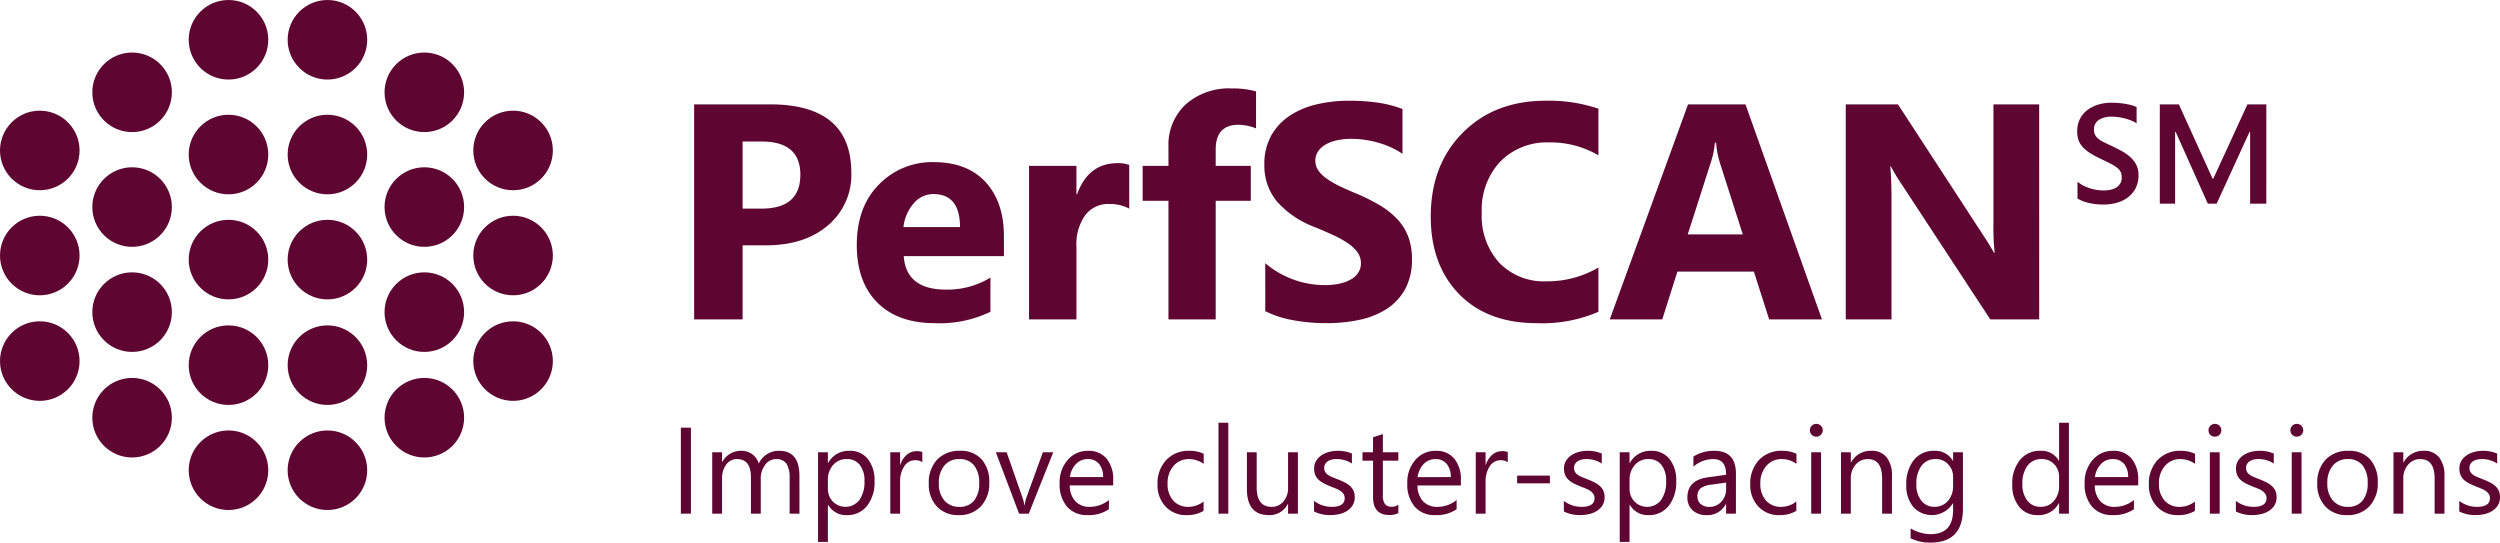 <svg xmlns="http://www.w3.org/2000/svg" width="406.979" height="88.33" viewBox="0 0 406.979 88.33">
  <g id="Group_383" data-name="Group 383" transform="translate(-232 -1764.729)">
    <path id="Path_568" data-name="Path 568" d="M11.89,41.939V54H4V18.99H16.357q13.232,0,13.232,11.157a10.705,10.705,0,0,1-3.8,8.533Q22,41.939,15.649,41.939Zm0-16.895V35.958h3.1q6.3,0,6.3-5.518,0-5.4-6.3-5.4ZM54.432,43.7H38.123q.391,5.444,6.86,5.444a13.394,13.394,0,0,0,7.251-1.953v5.566a19.049,19.049,0,0,1-9.009,1.855q-6.055,0-9.4-3.357t-3.345-9.363q0-6.226,3.613-9.863a12.038,12.038,0,0,1,8.887-3.638q5.469,0,8.459,3.247t2.991,8.813Zm-7.153-4.736q0-5.371-4.346-5.371a4.149,4.149,0,0,0-3.21,1.538,6.981,6.981,0,0,0-1.648,3.833Zm27.552-3a6.692,6.692,0,0,0-3.247-.757,4.678,4.678,0,0,0-3.931,1.843,8.041,8.041,0,0,0-1.416,5.017V54H58.521V29h7.715v4.639h.1q1.831-5.078,6.592-5.078a4.968,4.968,0,0,1,1.9.293ZM95.473,22.9a7.793,7.793,0,0,0-2.856-.586q-3.711,0-3.711,4.028V29h5.713v5.688H88.905V54h-7.69V34.688h-4.2V29h4.2V25.9A9,9,0,0,1,84,19.015,10.615,10.615,0,0,1,91.566,16.4a13.291,13.291,0,0,1,3.906.488Zm1.5,29.761V44.845a15.012,15.012,0,0,0,4.614,2.673,14.832,14.832,0,0,0,5.029.891,11.153,11.153,0,0,0,2.6-.269,6.09,6.09,0,0,0,1.855-.745,3.247,3.247,0,0,0,1.111-1.123,2.8,2.8,0,0,0,.366-1.4,3.035,3.035,0,0,0-.586-1.831,6.305,6.305,0,0,0-1.6-1.489,16.709,16.709,0,0,0-2.4-1.318q-1.392-.635-3-1.294a15.326,15.326,0,0,1-6.116-4.175A9.114,9.114,0,0,1,96.828,28.8a9.488,9.488,0,0,1,1.1-4.7,9.331,9.331,0,0,1,2.991-3.235A13.41,13.41,0,0,1,105.3,19a22.518,22.518,0,0,1,5.273-.6,31.718,31.718,0,0,1,4.846.33,19.059,19.059,0,0,1,3.894,1.013v7.3a11.775,11.775,0,0,0-1.917-1.074,15.184,15.184,0,0,0-2.136-.769,16.3,16.3,0,0,0-2.185-.452,15.465,15.465,0,0,0-2.063-.146,10.759,10.759,0,0,0-2.441.256,6.262,6.262,0,0,0-1.855.72,3.583,3.583,0,0,0-1.172,1.111,2.633,2.633,0,0,0-.415,1.453,2.774,2.774,0,0,0,.464,1.575,5.321,5.321,0,0,0,1.318,1.318,13.99,13.99,0,0,0,2.075,1.221q1.221.6,2.759,1.233a30.741,30.741,0,0,1,3.772,1.868,13.409,13.409,0,0,1,2.869,2.234,8.7,8.7,0,0,1,1.831,2.844,10.05,10.05,0,0,1,.635,3.723,9.973,9.973,0,0,1-1.111,4.919,9.019,9.019,0,0,1-3.015,3.223,13.075,13.075,0,0,1-4.431,1.77,25.609,25.609,0,0,1-5.334.537,29.662,29.662,0,0,1-5.481-.488A16.545,16.545,0,0,1,96.975,52.657Zm54.236.1A23.087,23.087,0,0,1,141.2,54.61q-8.057,0-12.671-4.736t-4.614-12.622q0-8.4,5.188-13.623T142.568,18.4a25.18,25.18,0,0,1,8.643,1.294v7.593a15.314,15.314,0,0,0-8.008-2.1,10.623,10.623,0,0,0-7.959,3.1,11.5,11.5,0,0,0-3.027,8.4,11.284,11.284,0,0,0,2.856,8.093,10.091,10.091,0,0,0,7.69,3.015,16.4,16.4,0,0,0,8.447-2.246ZM187.6,54h-8.594l-2.49-7.788H164.065L161.6,54h-8.545L165.8,18.99h9.351ZM174.71,40.157,170.95,28.39a15.336,15.336,0,0,1-.586-3.149h-.2a13.353,13.353,0,0,1-.61,3.052L165.75,40.157ZM222.965,54h-7.959L200.577,32a31.807,31.807,0,0,1-1.758-2.905h-.1q.2,1.855.2,5.664V54h-7.446V18.99h8.5L213.858,40.3q.952,1.44,1.758,2.856h.1a37.433,37.433,0,0,1-.2-4.81V18.99h7.446ZM259.94,35.152H257.3V23.482h-.1l-5.347,11.67h-1.44l-5.225-11.67h-.1v11.67h-2.49V18.99h3.1L251.2,31.1h.1l5.566-12.109h3.076ZM229.2,31.588a5.861,5.861,0,0,0,1.917,1.025,7.192,7.192,0,0,0,2.307.391,5.776,5.776,0,0,0,1.135-.11,2.768,2.768,0,0,0,.952-.366,2,2,0,0,0,.647-.659,1.875,1.875,0,0,0,.244-.989,2.126,2.126,0,0,0-.146-.818,1.83,1.83,0,0,0-.513-.671,5.353,5.353,0,0,0-.952-.635q-.586-.317-1.465-.732-1.05-.488-1.831-.952a6.606,6.606,0,0,1-1.306-.989,3.475,3.475,0,0,1-.781-1.16,4.035,4.035,0,0,1-.256-1.514,4.335,4.335,0,0,1,.513-2.173,4.286,4.286,0,0,1,1.318-1.453,5.711,5.711,0,0,1,1.782-.806,7.4,7.4,0,0,1,1.88-.256q.464,0,1.038.037t1.135.122q.562.085,1.086.22a4.6,4.6,0,0,1,.916.33v2.637a5.286,5.286,0,0,0-.806-.415,8.01,8.01,0,0,0-1-.342,9.585,9.585,0,0,0-1.111-.232,7.7,7.7,0,0,0-1.135-.085,3.807,3.807,0,0,0-2.075.513,1.8,1.8,0,0,0-.806,1.636,1.738,1.738,0,0,0,.183.83,2.081,2.081,0,0,0,.525.623,4.416,4.416,0,0,0,.83.525q.488.244,1.123.537.83.391,1.648.818a7.927,7.927,0,0,1,1.477.989,4.546,4.546,0,0,1,1.062,1.306,3.668,3.668,0,0,1,.4,1.77,4.575,4.575,0,0,1-.415,1.978,4.3,4.3,0,0,1-1.172,1.5,5.3,5.3,0,0,1-1.819.952,7.836,7.836,0,0,1-2.332.33,10.39,10.39,0,0,1-2.319-.256,6.252,6.252,0,0,1-1.88-.72Z" transform="translate(341 1762.729)" fill="#5f0532"/>
    <path id="Path_567" data-name="Path 567" d="M3.477,22H1.836V8H3.477Zm17.666,0h-1.6V16.258a4.332,4.332,0,0,0-.513-2.4,1.944,1.944,0,0,0-1.724-.742,2.134,2.134,0,0,0-1.743.938,3.586,3.586,0,0,0-.718,2.246V22h-1.6V16.063q0-2.949-2.275-2.949A2.108,2.108,0,0,0,9.229,14a3.653,3.653,0,0,0-.684,2.3V22h-1.6V12h1.6v1.582h.039a3.4,3.4,0,0,1,3.105-1.816,2.888,2.888,0,0,1,2.832,2.07,3.569,3.569,0,0,1,3.32-2.07q3.3,0,3.3,4.072Zm4.668-1.445h-.039V26.6h-1.6V12h1.6v1.758h.039a3.787,3.787,0,0,1,3.457-1.992,3.662,3.662,0,0,1,3.018,1.343,5.562,5.562,0,0,1,1.084,3.6,6.2,6.2,0,0,1-1.221,4.019,4.064,4.064,0,0,1-3.34,1.509A3.346,3.346,0,0,1,25.811,20.555Zm-.039-4.033v1.4a2.973,2.973,0,0,0,.806,2.1,2.874,2.874,0,0,0,4.326-.249,5.107,5.107,0,0,0,.825-3.1,4.032,4.032,0,0,0-.771-2.617,2.553,2.553,0,0,0-2.09-.947,2.838,2.838,0,0,0-2.246.972A3.568,3.568,0,0,0,25.771,16.521Zm15.371-2.9a1.958,1.958,0,0,0-1.211-.322,2.044,2.044,0,0,0-1.714.967,4.47,4.47,0,0,0-.688,2.637V22h-1.6V12h1.6v2.061h.039a3.492,3.492,0,0,1,1.045-1.646,2.383,2.383,0,0,1,1.572-.591,2.615,2.615,0,0,1,.957.137Zm5.918,8.613a4.638,4.638,0,0,1-3.54-1.4A5.191,5.191,0,0,1,42.2,17.117a5.407,5.407,0,0,1,1.377-3.936,4.95,4.95,0,0,1,3.721-1.416,4.485,4.485,0,0,1,3.491,1.377,5.46,5.46,0,0,1,1.255,3.818,5.372,5.372,0,0,1-1.353,3.833A4.739,4.739,0,0,1,47.061,22.234Zm.117-9.121a3.046,3.046,0,0,0-2.441,1.05,4.312,4.312,0,0,0-.9,2.9,4.078,4.078,0,0,0,.908,2.8,3.087,3.087,0,0,0,2.432,1.025,2.928,2.928,0,0,0,2.388-1.006A4.365,4.365,0,0,0,50.4,17.02a4.44,4.44,0,0,0-.835-2.891A2.915,2.915,0,0,0,47.178,13.113ZM62.461,12,58.477,22H56.9L53.115,12h1.758l2.539,7.266a6.521,6.521,0,0,1,.352,1.4H57.8a6.6,6.6,0,0,1,.313-1.357L60.771,12Zm9.756,5.4H65.156a3.74,3.74,0,0,0,.9,2.578,3.1,3.1,0,0,0,2.363.908,4.913,4.913,0,0,0,3.105-1.113v1.5a5.8,5.8,0,0,1-3.486.957,4.227,4.227,0,0,1-3.33-1.362A5.576,5.576,0,0,1,63.5,17.039a5.468,5.468,0,0,1,1.323-3.8,4.243,4.243,0,0,1,3.286-1.47,3.76,3.76,0,0,1,3.037,1.27,5.293,5.293,0,0,1,1.074,3.525Zm-1.641-1.357a3.259,3.259,0,0,0-.669-2.158,2.279,2.279,0,0,0-1.831-.771,2.587,2.587,0,0,0-1.924.811,3.678,3.678,0,0,0-.977,2.119Zm16.357,5.5a5.2,5.2,0,0,1-2.734.693,4.527,4.527,0,0,1-3.452-1.392,5.043,5.043,0,0,1-1.313-3.608,5.544,5.544,0,0,1,1.416-3.97,4.954,4.954,0,0,1,3.779-1.5,5.261,5.261,0,0,1,2.324.488v1.641a4.072,4.072,0,0,0-2.383-.781,3.22,3.22,0,0,0-2.515,1.1,4.169,4.169,0,0,0-.981,2.886A3.969,3.969,0,0,0,82,19.871a3.181,3.181,0,0,0,2.476,1.016,4.014,4.014,0,0,0,2.461-.869ZM90.957,22h-1.6V7.2h1.6Zm11.328,0h-1.6V20.418h-.039a3.289,3.289,0,0,1-3.086,1.816q-3.574,0-3.574-4.258V12h1.592v5.723q0,3.164,2.422,3.164a2.45,2.45,0,0,0,1.929-.864,3.307,3.307,0,0,0,.757-2.261V12h1.6Zm2.627-.361V19.92a4.74,4.74,0,0,0,2.881.967q2.109,0,2.109-1.406a1.22,1.22,0,0,0-.181-.679,1.8,1.8,0,0,0-.488-.493,3.758,3.758,0,0,0-.723-.386q-.415-.171-.894-.356a11.508,11.508,0,0,1-1.167-.532,3.525,3.525,0,0,1-.84-.605,2.253,2.253,0,0,1-.508-.767,2.712,2.712,0,0,1-.171-1.006,2.389,2.389,0,0,1,.322-1.245,2.858,2.858,0,0,1,.859-.908,4.007,4.007,0,0,1,1.226-.552,5.436,5.436,0,0,1,1.421-.186,5.737,5.737,0,0,1,2.324.449v1.621a4.53,4.53,0,0,0-2.539-.723,2.968,2.968,0,0,0-.811.1,1.984,1.984,0,0,0-.62.288,1.331,1.331,0,0,0-.4.444,1.171,1.171,0,0,0-.142.571,1.37,1.37,0,0,0,.142.654,1.44,1.44,0,0,0,.415.469,3.172,3.172,0,0,0,.664.371q.391.166.889.361a12.368,12.368,0,0,1,1.191.522,4.086,4.086,0,0,1,.9.605,2.366,2.366,0,0,1,.571.776,2.5,2.5,0,0,1,.2,1.045,2.464,2.464,0,0,1-.327,1.289,2.8,2.8,0,0,1-.874.908,4,4,0,0,1-1.26.537,6.22,6.22,0,0,1-1.494.176A5.674,5.674,0,0,1,104.912,21.639Zm13.73.264a3.088,3.088,0,0,1-1.494.313q-2.627,0-2.627-2.93V13.367H112.8V12h1.719V9.559l1.6-.518V12h2.52v1.367h-2.52V19a2.336,2.336,0,0,0,.342,1.436,1.364,1.364,0,0,0,1.133.43,1.684,1.684,0,0,0,1.045-.332Zm10.176-4.5h-7.061a3.74,3.74,0,0,0,.9,2.578,3.1,3.1,0,0,0,2.363.908,4.913,4.913,0,0,0,3.105-1.113v1.5a5.8,5.8,0,0,1-3.486.957,4.227,4.227,0,0,1-3.33-1.362,5.576,5.576,0,0,1-1.211-3.833,5.468,5.468,0,0,1,1.323-3.8,4.243,4.243,0,0,1,3.286-1.47,3.76,3.76,0,0,1,3.037,1.27,5.293,5.293,0,0,1,1.074,3.525Zm-1.641-1.357a3.259,3.259,0,0,0-.669-2.158,2.279,2.279,0,0,0-1.831-.771,2.587,2.587,0,0,0-1.924.811,3.678,3.678,0,0,0-.977,2.119Zm9.277-2.422a1.958,1.958,0,0,0-1.211-.322,2.044,2.044,0,0,0-1.714.967,4.47,4.47,0,0,0-.688,2.637V22h-1.6V12h1.6v2.061h.039a3.492,3.492,0,0,1,1.045-1.646,2.383,2.383,0,0,1,1.572-.591,2.615,2.615,0,0,1,.957.137Zm6.855,3.438h-5.332V15.8h5.332Zm2.275,4.58V19.92a4.74,4.74,0,0,0,2.881.967q2.109,0,2.109-1.406a1.22,1.22,0,0,0-.181-.679,1.8,1.8,0,0,0-.488-.493,3.759,3.759,0,0,0-.723-.386q-.415-.171-.894-.356a11.508,11.508,0,0,1-1.167-.532,3.526,3.526,0,0,1-.84-.605,2.253,2.253,0,0,1-.508-.767,2.712,2.712,0,0,1-.171-1.006,2.389,2.389,0,0,1,.322-1.245,2.858,2.858,0,0,1,.859-.908,4.007,4.007,0,0,1,1.226-.552,5.436,5.436,0,0,1,1.421-.186,5.737,5.737,0,0,1,2.324.449v1.621a4.53,4.53,0,0,0-2.539-.723,2.968,2.968,0,0,0-.811.1,1.984,1.984,0,0,0-.62.288,1.331,1.331,0,0,0-.4.444,1.17,1.17,0,0,0-.142.571,1.37,1.37,0,0,0,.142.654,1.44,1.44,0,0,0,.415.469,3.172,3.172,0,0,0,.664.371q.391.166.889.361a12.369,12.369,0,0,1,1.191.522,4.086,4.086,0,0,1,.9.605,2.366,2.366,0,0,1,.571.776,2.5,2.5,0,0,1,.2,1.045,2.464,2.464,0,0,1-.327,1.289,2.8,2.8,0,0,1-.874.908,4,4,0,0,1-1.26.537,6.22,6.22,0,0,1-1.494.176A5.674,5.674,0,0,1,145.586,21.639Zm10.732-1.084h-.039V26.6h-1.6V12h1.6v1.758h.039a3.787,3.787,0,0,1,3.457-1.992,3.662,3.662,0,0,1,3.018,1.343,5.562,5.562,0,0,1,1.084,3.6,6.2,6.2,0,0,1-1.221,4.019,4.064,4.064,0,0,1-3.34,1.509A3.346,3.346,0,0,1,156.318,20.555Zm-.039-4.033v1.4a2.973,2.973,0,0,0,.806,2.1,2.874,2.874,0,0,0,4.326-.249,5.107,5.107,0,0,0,.825-3.1,4.032,4.032,0,0,0-.771-2.617,2.553,2.553,0,0,0-2.09-.947,2.838,2.838,0,0,0-2.246.972A3.568,3.568,0,0,0,156.279,16.521ZM173.594,22h-1.6V20.438h-.039a3.353,3.353,0,0,1-3.076,1.8,3.288,3.288,0,0,1-2.339-.791,2.741,2.741,0,0,1-.845-2.1q0-2.8,3.3-3.262l3-.42q0-2.549-2.061-2.549a4.923,4.923,0,0,0-3.262,1.23V12.7a6.2,6.2,0,0,1,3.4-.937q3.525,0,3.525,3.73Zm-1.6-5.059-2.412.332a3.916,3.916,0,0,0-1.68.552,1.591,1.591,0,0,0-.566,1.4,1.526,1.526,0,0,0,.522,1.2,2.019,2.019,0,0,0,1.392.464,2.571,2.571,0,0,0,1.968-.835,2.983,2.983,0,0,0,.776-2.114Zm11.436,4.6a5.2,5.2,0,0,1-2.734.693,4.527,4.527,0,0,1-3.452-1.392,5.043,5.043,0,0,1-1.313-3.608,5.544,5.544,0,0,1,1.416-3.97,4.954,4.954,0,0,1,3.779-1.5,5.261,5.261,0,0,1,2.324.488v1.641a4.072,4.072,0,0,0-2.383-.781,3.22,3.22,0,0,0-2.515,1.1,4.169,4.169,0,0,0-.981,2.886,3.969,3.969,0,0,0,.923,2.773,3.181,3.181,0,0,0,2.476,1.016,4.014,4.014,0,0,0,2.461-.869Zm3.242-12.08a1.015,1.015,0,0,1-.732-.293.989.989,0,0,1-.3-.742,1.026,1.026,0,0,1,1.035-1.045,1.034,1.034,0,0,1,.747.3,1.043,1.043,0,0,1,0,1.479A1.025,1.025,0,0,1,186.67,9.461ZM187.451,22h-1.6V12h1.6Zm11.543,0h-1.6V16.3q0-3.184-2.324-3.184a2.521,2.521,0,0,0-1.987.9,3.348,3.348,0,0,0-.786,2.28V22h-1.6V12h1.6v1.66h.039a3.609,3.609,0,0,1,3.281-1.895,3.059,3.059,0,0,1,2.51,1.06,4.72,4.72,0,0,1,.869,3.062Zm11.553-.8q0,5.508-5.273,5.508a7.08,7.08,0,0,1-3.242-.7V24.4a6.659,6.659,0,0,0,3.223.938q3.691,0,3.691-3.926V20.32h-.039a4.046,4.046,0,0,1-6.44.581,5.329,5.329,0,0,1-1.138-3.579,6.226,6.226,0,0,1,1.226-4.053,4.094,4.094,0,0,1,3.354-1.5,3.26,3.26,0,0,1,3,1.621h.039V12h1.6Zm-1.6-3.721V16a2.861,2.861,0,0,0-.806-2.041,2.652,2.652,0,0,0-2.007-.85,2.781,2.781,0,0,0-2.324,1.079,4.817,4.817,0,0,0-.84,3.022,4.135,4.135,0,0,0,.806,2.671,2.6,2.6,0,0,0,2.134,1,2.788,2.788,0,0,0,2.192-.957A3.567,3.567,0,0,0,208.945,17.479ZM227.8,22h-1.6V20.3h-.039a3.7,3.7,0,0,1-3.437,1.934,3.735,3.735,0,0,1-3.013-1.343,5.509,5.509,0,0,1-1.128-3.657,5.993,5.993,0,0,1,1.25-3.975,4.123,4.123,0,0,1,3.33-1.494,3.206,3.206,0,0,1,3,1.621h.039V7.2h1.6Zm-1.6-4.521V16a2.861,2.861,0,0,0-.8-2.051,2.686,2.686,0,0,0-2.031-.84,2.766,2.766,0,0,0-2.3,1.074,4.707,4.707,0,0,0-.84,2.969,4.234,4.234,0,0,0,.806,2.729,2.633,2.633,0,0,0,2.163,1,2.735,2.735,0,0,0,2.173-.967A3.6,3.6,0,0,0,226.2,17.479Zm12.881-.078h-7.061a3.74,3.74,0,0,0,.9,2.578,3.1,3.1,0,0,0,2.363.908,4.913,4.913,0,0,0,3.105-1.113v1.5a5.8,5.8,0,0,1-3.486.957,4.227,4.227,0,0,1-3.33-1.362,5.576,5.576,0,0,1-1.211-3.833,5.468,5.468,0,0,1,1.323-3.8,4.243,4.243,0,0,1,3.286-1.47,3.76,3.76,0,0,1,3.037,1.27,5.293,5.293,0,0,1,1.074,3.525Zm-1.641-1.357a3.259,3.259,0,0,0-.669-2.158,2.279,2.279,0,0,0-1.831-.771,2.587,2.587,0,0,0-1.924.811,3.678,3.678,0,0,0-.977,2.119Zm10.879,5.5a5.2,5.2,0,0,1-2.734.693,4.527,4.527,0,0,1-3.452-1.392,5.043,5.043,0,0,1-1.313-3.608,5.544,5.544,0,0,1,1.416-3.97,4.954,4.954,0,0,1,3.779-1.5,5.261,5.261,0,0,1,2.324.488v1.641a4.072,4.072,0,0,0-2.383-.781,3.22,3.22,0,0,0-2.515,1.1,4.169,4.169,0,0,0-.981,2.886,3.969,3.969,0,0,0,.923,2.773,3.181,3.181,0,0,0,2.476,1.016,4.014,4.014,0,0,0,2.461-.869Zm3.242-12.08a1.015,1.015,0,0,1-.732-.293.989.989,0,0,1-.3-.742,1.026,1.026,0,0,1,1.035-1.045,1.034,1.034,0,0,1,.747.3,1.043,1.043,0,0,1,0,1.479A1.025,1.025,0,0,1,251.563,9.461ZM252.344,22h-1.6V12h1.6Zm2.637-.361V19.92a4.74,4.74,0,0,0,2.881.967q2.109,0,2.109-1.406a1.22,1.22,0,0,0-.181-.679,1.8,1.8,0,0,0-.488-.493,3.758,3.758,0,0,0-.723-.386q-.415-.171-.894-.356a11.508,11.508,0,0,1-1.167-.532,3.525,3.525,0,0,1-.84-.605,2.253,2.253,0,0,1-.508-.767A2.712,2.712,0,0,1,255,14.656a2.389,2.389,0,0,1,.322-1.245,2.858,2.858,0,0,1,.859-.908,4.007,4.007,0,0,1,1.226-.552,5.436,5.436,0,0,1,1.421-.186,5.737,5.737,0,0,1,2.324.449v1.621a4.53,4.53,0,0,0-2.539-.723,2.968,2.968,0,0,0-.811.1,1.984,1.984,0,0,0-.62.288,1.331,1.331,0,0,0-.4.444,1.171,1.171,0,0,0-.142.571,1.37,1.37,0,0,0,.142.654,1.44,1.44,0,0,0,.415.469,3.172,3.172,0,0,0,.664.371q.391.166.889.361a12.367,12.367,0,0,1,1.191.522,4.086,4.086,0,0,1,.9.605,2.366,2.366,0,0,1,.571.776,2.5,2.5,0,0,1,.2,1.045,2.464,2.464,0,0,1-.327,1.289,2.8,2.8,0,0,1-.874.908,4,4,0,0,1-1.26.537,6.22,6.22,0,0,1-1.494.176A5.673,5.673,0,0,1,254.98,21.639Zm9.912-12.178a1.015,1.015,0,0,1-.732-.293.989.989,0,0,1-.3-.742,1.026,1.026,0,0,1,1.035-1.045,1.034,1.034,0,0,1,.747.3,1.043,1.043,0,0,1,0,1.479A1.025,1.025,0,0,1,264.893,9.461ZM265.674,22h-1.6V12h1.6Zm7.422.234a4.638,4.638,0,0,1-3.54-1.4,5.191,5.191,0,0,1-1.323-3.716,5.407,5.407,0,0,1,1.377-3.936,4.95,4.95,0,0,1,3.721-1.416,4.485,4.485,0,0,1,3.491,1.377,5.46,5.46,0,0,1,1.255,3.818,5.372,5.372,0,0,1-1.353,3.833A4.739,4.739,0,0,1,273.1,22.234Zm.117-9.121a3.046,3.046,0,0,0-2.441,1.05,4.312,4.312,0,0,0-.9,2.9,4.078,4.078,0,0,0,.908,2.8,3.087,3.087,0,0,0,2.432,1.025,2.928,2.928,0,0,0,2.388-1.006,4.365,4.365,0,0,0,.835-2.861,4.44,4.44,0,0,0-.835-2.891A2.915,2.915,0,0,0,273.213,13.113ZM288.936,22h-1.6V16.3q0-3.184-2.324-3.184a2.521,2.521,0,0,0-1.987.9,3.348,3.348,0,0,0-.786,2.28V22h-1.6V12h1.6v1.66h.039a3.609,3.609,0,0,1,3.281-1.895,3.059,3.059,0,0,1,2.51,1.06,4.72,4.72,0,0,1,.869,3.062Zm2.412-.361V19.92a4.74,4.74,0,0,0,2.881.967q2.109,0,2.109-1.406a1.22,1.22,0,0,0-.181-.679,1.8,1.8,0,0,0-.488-.493,3.758,3.758,0,0,0-.723-.386q-.415-.171-.894-.356a11.508,11.508,0,0,1-1.167-.532,3.525,3.525,0,0,1-.84-.605,2.253,2.253,0,0,1-.508-.767,2.712,2.712,0,0,1-.171-1.006,2.389,2.389,0,0,1,.322-1.245,2.858,2.858,0,0,1,.859-.908,4.007,4.007,0,0,1,1.226-.552,5.436,5.436,0,0,1,1.421-.186,5.737,5.737,0,0,1,2.324.449v1.621a4.53,4.53,0,0,0-2.539-.723,2.968,2.968,0,0,0-.811.1,1.984,1.984,0,0,0-.62.288,1.331,1.331,0,0,0-.4.444,1.171,1.171,0,0,0-.142.571,1.37,1.37,0,0,0,.142.654,1.44,1.44,0,0,0,.415.469,3.172,3.172,0,0,0,.664.371q.391.166.889.361a12.367,12.367,0,0,1,1.191.522,4.086,4.086,0,0,1,.9.605,2.366,2.366,0,0,1,.571.776,2.5,2.5,0,0,1,.2,1.045,2.464,2.464,0,0,1-.327,1.289,2.8,2.8,0,0,1-.874.908,4,4,0,0,1-1.26.537,6.22,6.22,0,0,1-1.494.176A5.674,5.674,0,0,1,291.348,21.639Z" transform="translate(341 1826.351)" fill="#5f0532"/>
    <g id="PerfSCAN" transform="translate(277 1806.242)">
      <g id="PerfSCAN-2" data-name="PerfSCAN" transform="translate(-45 -41.513)">
        <circle id="Ellipse_269" data-name="Ellipse 269" cx="6.476" cy="6.476" r="6.476" transform="translate(46.827 70.074)" fill="#5f0532"/>
        <circle id="Ellipse_270" data-name="Ellipse 270" cx="6.476" cy="6.476" r="6.476" transform="translate(62.601 61.522)" fill="#5f0532"/>
        <circle id="Ellipse_271" data-name="Ellipse 271" cx="6.476" cy="6.476" r="6.476" transform="translate(46.827 52.97)" fill="#5f0532"/>
        <circle id="Ellipse_272" data-name="Ellipse 272" cx="6.476" cy="6.476" r="6.476" transform="translate(62.601 44.336)" fill="#5f0532"/>
        <circle id="Ellipse_273" data-name="Ellipse 273" cx="6.476" cy="6.476" r="6.476" transform="translate(46.827 35.784)" fill="#5f0532"/>
        <circle id="Ellipse_274" data-name="Ellipse 274" cx="6.476" cy="6.476" r="6.476" transform="translate(62.601 27.232)" fill="#5f0532"/>
        <circle id="Ellipse_275" data-name="Ellipse 275" cx="6.476" cy="6.476" r="6.476" transform="translate(46.827 18.681)" fill="#5f0532"/>
        <circle id="Ellipse_276" data-name="Ellipse 276" cx="6.476" cy="6.476" r="6.476" transform="translate(62.601 8.552)" fill="#5f0532"/>
        <circle id="Ellipse_277" data-name="Ellipse 277" cx="6.476" cy="6.476" r="6.476" transform="translate(46.827)" fill="#5f0532"/>
        <circle id="Ellipse_278" data-name="Ellipse 278" cx="6.476" cy="6.476" r="6.476" transform="translate(30.72)" fill="#5f0532"/>
        <circle id="Ellipse_279" data-name="Ellipse 279" cx="6.476" cy="6.476" r="6.476" transform="translate(15.028 8.552)" fill="#5f0532"/>
        <circle id="Ellipse_280" data-name="Ellipse 280" cx="6.476" cy="6.476" r="6.476" transform="translate(30.72 18.681)" fill="#5f0532"/>
        <circle id="Ellipse_281" data-name="Ellipse 281" cx="6.476" cy="6.476" r="6.476" transform="translate(15.028 27.232)" fill="#5f0532"/>
        <circle id="Ellipse_282" data-name="Ellipse 282" cx="6.476" cy="6.476" r="6.476" transform="translate(30.72 35.784)" fill="#5f0532"/>
        <circle id="Ellipse_283" data-name="Ellipse 283" cx="6.476" cy="6.476" r="6.476" transform="translate(15.028 44.336)" fill="#5f0532"/>
        <circle id="Ellipse_284" data-name="Ellipse 284" cx="6.476" cy="6.476" r="6.476" transform="translate(30.72 52.97)" fill="#5f0532"/>
        <circle id="Ellipse_285" data-name="Ellipse 285" cx="6.476" cy="6.476" r="6.476" transform="translate(15.028 61.522)" fill="#5f0532"/>
        <circle id="Ellipse_286" data-name="Ellipse 286" cx="6.476" cy="6.476" r="6.476" transform="translate(30.72 70.074)" fill="#5f0532"/>
        <circle id="Ellipse_287" data-name="Ellipse 287" cx="6.476" cy="6.476" r="6.476" transform="translate(0 18.017)" fill="#5f0532"/>
        <circle id="Ellipse_288" data-name="Ellipse 288" cx="6.476" cy="6.476" r="6.476" transform="translate(0 35.12)" fill="#5f0532"/>
        <circle id="Ellipse_289" data-name="Ellipse 289" cx="6.476" cy="6.476" r="6.476" transform="translate(0 52.306)" fill="#5f0532"/>
        <circle id="Ellipse_290" data-name="Ellipse 290" cx="6.476" cy="6.476" r="6.476" transform="translate(77.048 18.017)" fill="#5f0532"/>
        <circle id="Ellipse_291" data-name="Ellipse 291" cx="6.476" cy="6.476" r="6.476" transform="translate(77.048 35.12)" fill="#5f0532"/>
        <circle id="Ellipse_292" data-name="Ellipse 292" cx="6.476" cy="6.476" r="6.476" transform="translate(77.048 52.306)" fill="#5f0532"/>
      </g>
    </g>
  </g>
</svg>
